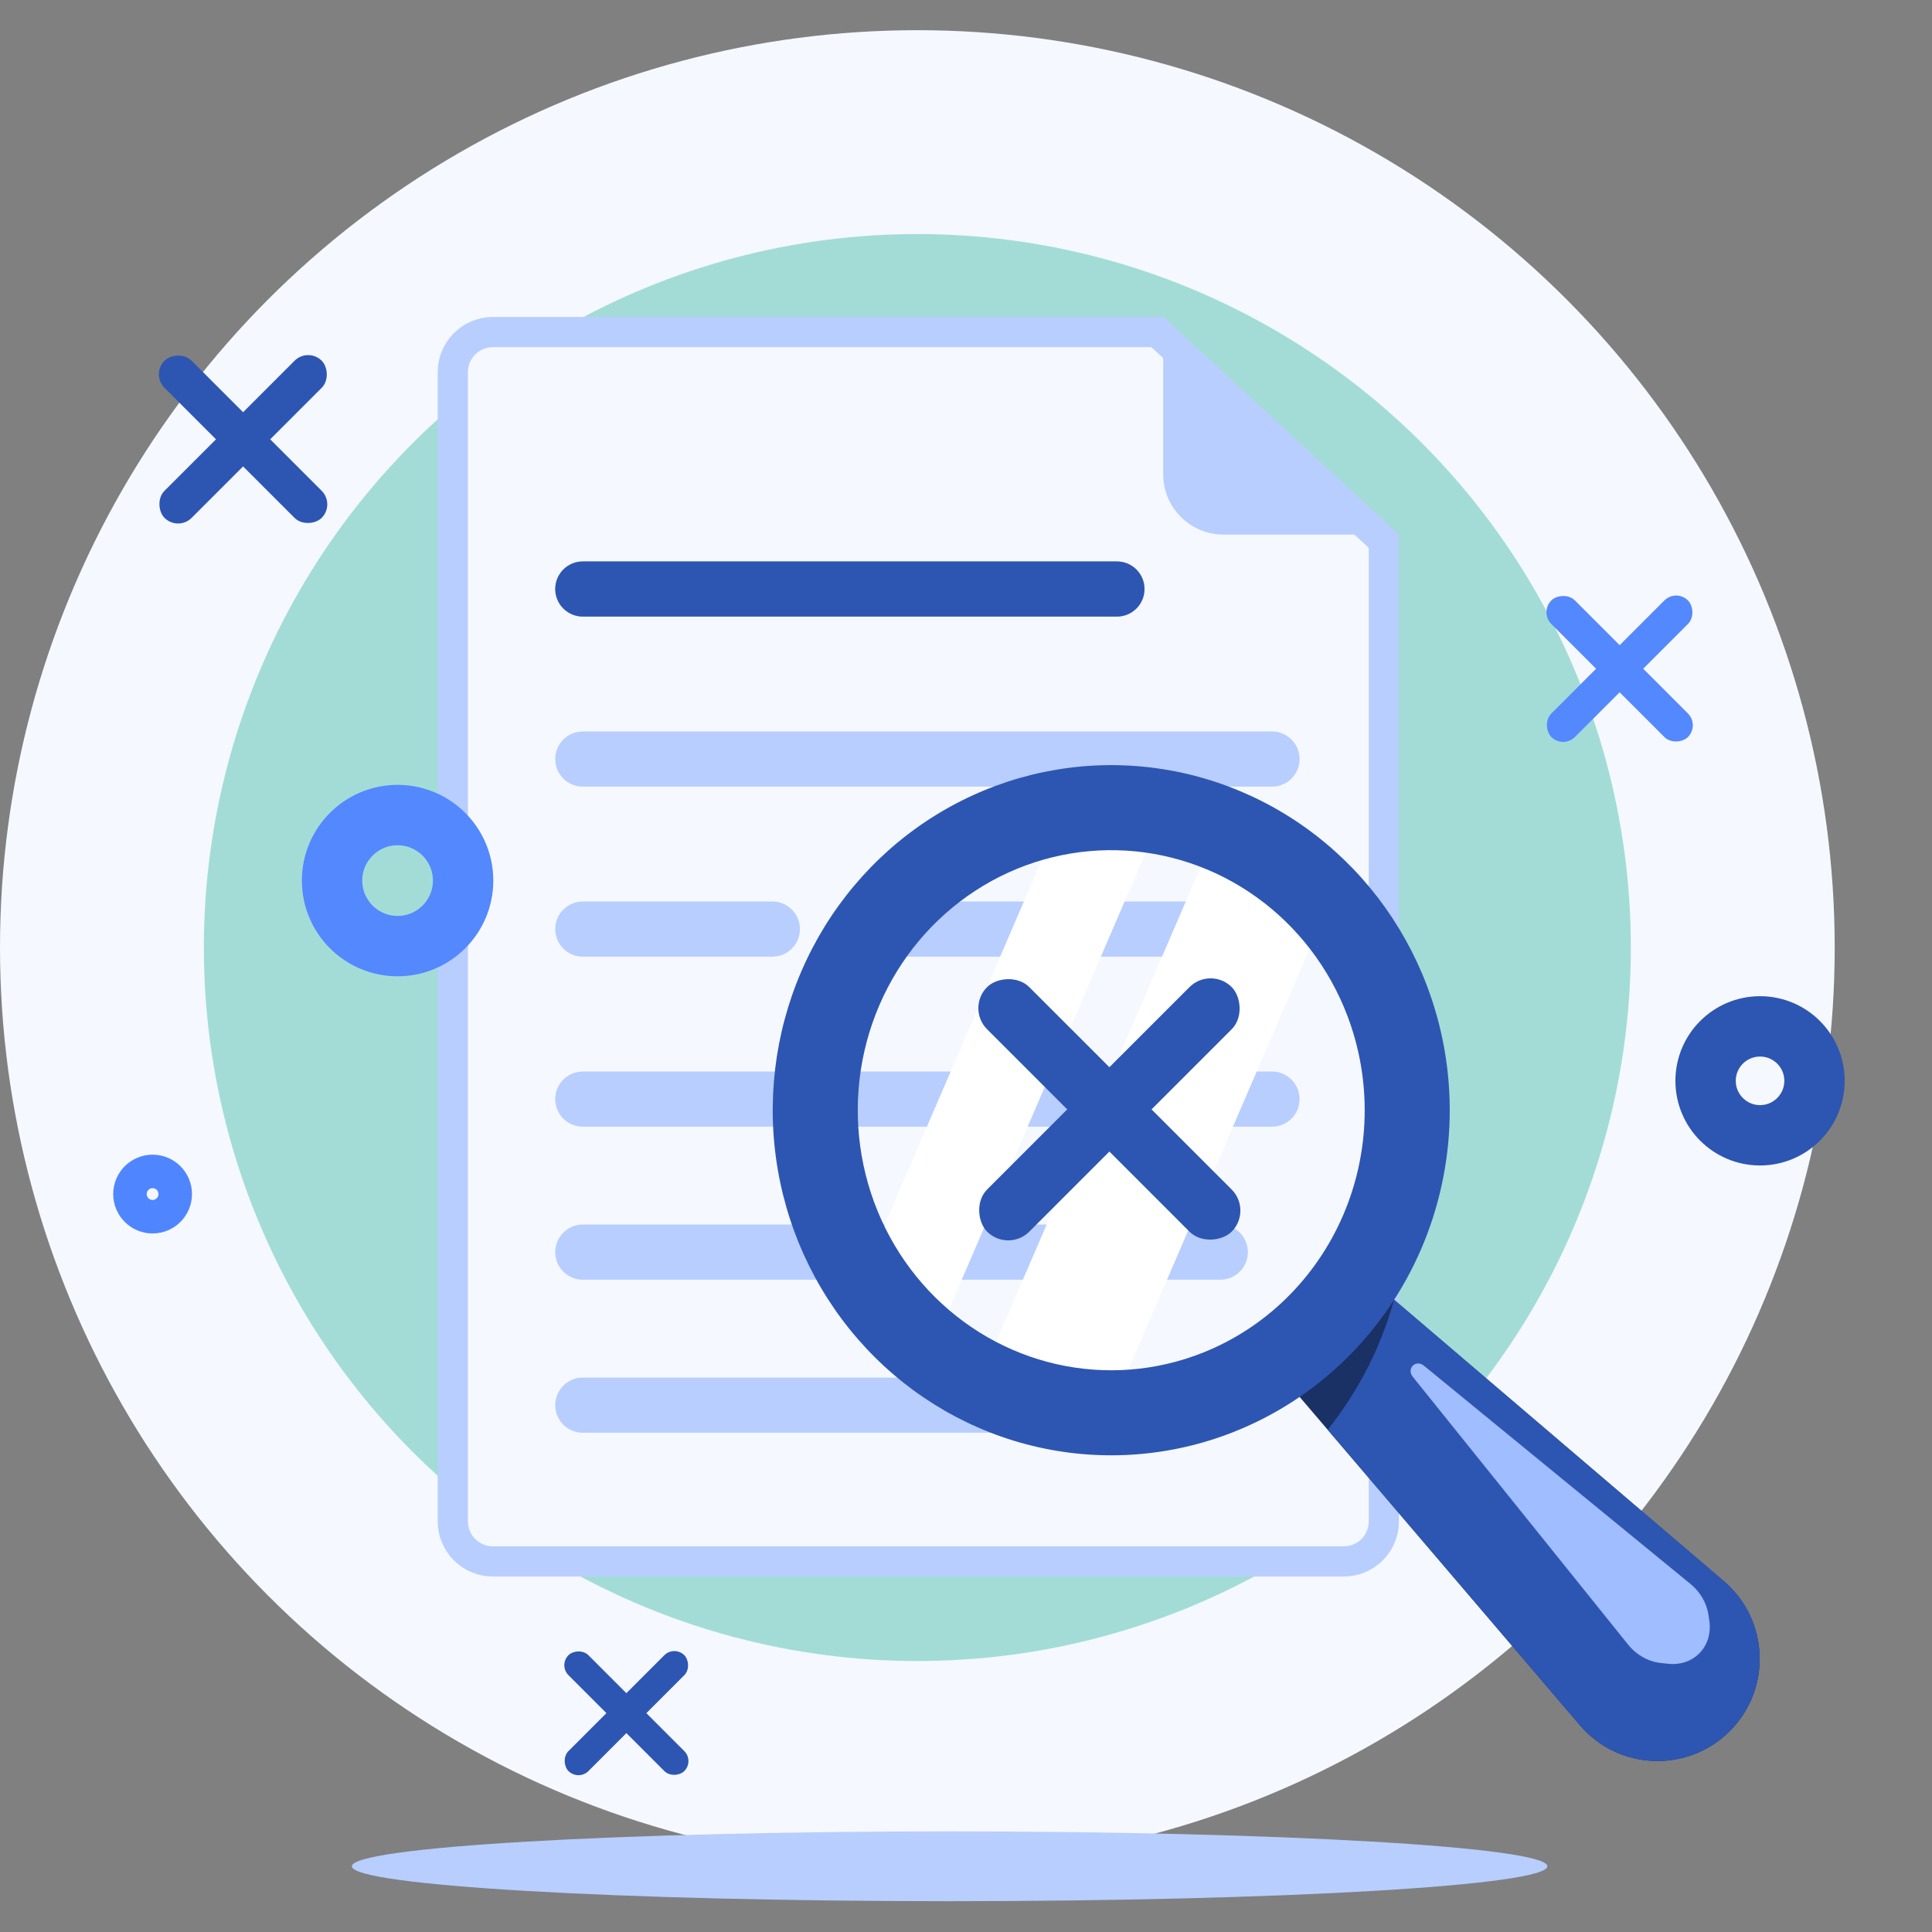 <svg width="128" height="128" viewBox="0 0 128 128" fill="none" xmlns="http://www.w3.org/2000/svg">
<rect x="0" y="0" width="128" height="128" fill="#808080" stroke="none"/>
<g clip-path="url(#clip0_33_172)">
<circle cx="60.777" cy="62.777" r="60.777" fill="#F5F8FF"/>
<circle cx="60.777" cy="62.777" r="47.271" fill="#6CCABC" fill-opacity="0.6"/>
<path d="M89.029 103.448H32.655C31.189 103.448 30 102.26 30 100.793V24.655C30 23.189 31.189 22 32.655 22H76.673L91.684 35.857V100.793C91.684 102.26 90.496 103.448 89.029 103.448Z" fill="#F5F8FF" stroke="#B7CEFF" stroke-width="2"/>
<path fill-rule="evenodd" clip-rule="evenodd" d="M36.785 39.024C36.785 38.014 37.603 37.196 38.613 37.196H73.999C75.009 37.196 75.827 38.014 75.827 39.024C75.827 40.033 75.009 40.851 73.999 40.851H38.613C37.603 40.851 36.785 40.033 36.785 39.024ZM36.785 50.289C36.785 49.279 37.603 48.461 38.613 48.461H84.273C85.282 48.461 86.101 49.279 86.101 50.289C86.101 51.298 85.282 52.116 84.273 52.116H38.613C37.603 52.116 36.785 51.298 36.785 50.289ZM36.785 61.554C36.785 60.544 37.603 59.726 38.613 59.726H51.169C52.179 59.726 52.997 60.544 52.997 61.554C52.997 62.563 52.179 63.381 51.169 63.381H38.613C37.603 63.381 36.785 62.563 36.785 61.554ZM57.332 61.554C57.332 60.544 58.151 59.726 59.16 59.726H84.273C85.282 59.726 86.101 60.544 86.101 61.554C86.101 62.563 85.282 63.381 84.273 63.381H59.16C58.151 63.381 57.332 62.563 57.332 61.554ZM36.785 72.819C36.785 71.809 37.603 70.991 38.613 70.991H71.716C72.726 70.991 73.544 71.809 73.544 72.819C73.544 73.828 72.726 74.646 71.716 74.646H38.613C37.603 74.646 36.785 73.828 36.785 72.819ZM77.879 72.819C77.879 71.809 78.698 70.991 79.707 70.991H84.273C85.282 70.991 86.101 71.809 86.101 72.819C86.101 73.828 85.282 74.646 84.273 74.646H79.707C78.698 74.646 77.879 73.828 77.879 72.819ZM36.785 82.957C36.785 81.948 37.603 81.129 38.613 81.129H80.849C81.858 81.129 82.676 81.948 82.676 82.957C82.676 83.966 81.858 84.784 80.849 84.784H38.613C37.603 84.784 36.785 83.966 36.785 82.957ZM36.785 93.095C36.785 92.086 37.603 91.268 38.613 91.268H69.433C70.443 91.268 71.261 92.086 71.261 93.095C71.261 94.105 70.443 94.923 69.433 94.923H38.613C37.603 94.923 36.785 94.105 36.785 93.095Z" fill="#B7CEFF"/>
<path d="M36.785 39.024C36.785 38.014 37.603 37.196 38.613 37.196H73.999C75.009 37.196 75.827 38.014 75.827 39.024C75.827 40.033 75.009 40.851 73.999 40.851H38.613C37.603 40.851 36.785 40.033 36.785 39.024Z" fill="#2D56B2"/>
<path d="M77.064 21L92.684 35.419H81.064C78.854 35.419 77.064 33.628 77.064 31.419V21Z" fill="#B7CEFF"/>
<rect width="14.729" height="2.54" rx="1.27" transform="matrix(-0.707 0.707 0.707 0.707 20.415 23)" fill="#2D56B2"/>
<rect width="14.729" height="2.54" rx="1.27" transform="matrix(0.707 0.707 0.707 -0.707 10 24.796)" fill="#2D56B2"/>
<circle cx="26.341" cy="58.341" r="4.341" stroke="#5388FE" stroke-width="4"/>
<circle cx="116.608" cy="71.608" r="3.608" stroke="#2D56B2" stroke-width="4"/>
<circle cx="10.11" cy="79.11" r="1.11" stroke="#4F86FF" stroke-width="3"/>
<path d="M62.915 125.958C84.787 125.958 102.518 124.923 102.518 123.646C102.518 122.369 84.787 121.334 62.915 121.334C41.042 121.334 23.312 122.369 23.312 123.646C23.312 124.923 41.042 125.958 62.915 125.958Z" fill="#B7CEFF"/>
<path d="M83.74 89.778L89.69 83.828L114.211 104.757C117.214 107.32 117.395 111.899 114.603 114.691C111.811 117.483 107.232 117.302 104.669 114.299L83.74 89.778Z" fill="#1A3166"/>
<path d="M87.965 94.728L104.669 114.299C107.232 117.303 111.811 117.483 114.603 114.691C117.395 111.899 117.214 107.32 114.211 104.757L92.364 86.11C91.485 89.28 89.972 92.198 87.965 94.728Z" fill="#2D56B2"/>
<path d="M76.945 54.071L61.565 89.779C61.328 89.596 61.093 89.406 60.863 89.214C59.376 87.957 58.081 86.48 57.022 84.832L70.307 53.988C72.508 53.625 74.754 53.653 76.945 54.071Z" fill="white"/>
<path d="M87.879 60.266L73.418 93.838C70.414 93.841 67.45 93.138 64.755 91.783L80.545 55.122C83.342 56.24 85.851 58 87.879 60.266Z" fill="white"/>
<path fill-rule="evenodd" clip-rule="evenodd" d="M64.627 59.007C61.827 60.829 59.609 63.466 58.262 66.591C56.916 69.717 56.505 73.184 57.085 76.552C57.665 79.921 59.208 83.029 61.509 85.488C63.81 87.946 66.764 89.644 69.995 90.378C73.225 91.111 76.596 90.849 79.683 89.623L79.684 89.623C81.735 88.808 83.613 87.588 85.209 86.027C86.805 84.466 88.088 82.595 88.982 80.52C89.876 78.445 90.362 76.208 90.411 73.937C90.46 71.667 90.071 69.409 89.267 67.296L89.267 67.295C88.056 64.111 85.954 61.376 83.233 59.428C80.514 57.48 77.298 56.405 73.991 56.33C70.685 56.256 67.426 57.184 64.627 59.007ZM53.088 64.362C54.868 60.23 57.81 56.72 61.553 54.284C65.297 51.848 69.67 50.597 74.118 50.697C78.567 50.798 82.88 52.245 86.514 54.847C90.147 57.449 92.934 61.086 94.533 65.293C95.596 68.087 96.109 71.065 96.044 74.059C95.98 77.052 95.339 80.005 94.157 82.749C92.975 85.493 91.274 87.976 89.148 90.055C87.022 92.134 84.513 93.767 81.763 94.859C77.62 96.504 73.09 96.858 68.748 95.872C64.406 94.887 60.457 92.609 57.395 89.338C54.334 86.067 52.297 81.95 51.533 77.508C50.768 73.067 51.308 68.493 53.088 64.362Z" fill="#2D56B2"/>
<path d="M112.012 104.952L94.345 90.486C93.798 90.037 93.16 90.668 93.603 91.22L107.869 108.963C108.419 109.648 109.214 110.092 110.042 110.179L110.532 110.23C112.223 110.407 113.496 109.07 113.247 107.378L113.189 106.985C113.074 106.209 112.649 105.474 112.012 104.952Z" fill="#9FBDFF"/>
<rect width="22.919" height="3.951" rx="1.976" transform="matrix(-0.707 0.707 0.707 0.707 80.206 64)" fill="#2D56B2"/>
<rect width="22.919" height="3.951" rx="1.976" transform="matrix(0.707 0.707 0.707 -0.707 64 66.794)" fill="#2D56B2"/>
<rect width="12.8" height="2.207" rx="1.103" transform="matrix(-0.707 0.707 0.707 0.707 111.051 39)" fill="#5388FE"/>
<rect width="12.8" height="2.207" rx="1.103" transform="matrix(0.707 0.707 0.707 -0.707 102 40.561)" fill="#5388FE"/>
<rect width="10.856" height="1.872" rx="0.936" transform="matrix(-0.707 0.707 0.707 0.707 44.676 109)" fill="#2D56B2"/>
<rect width="10.856" height="1.872" rx="0.936" transform="matrix(0.707 0.707 0.707 -0.707 37 110.324)" fill="#2D56B2"/>
</g>
<defs>
<clipPath id="clip0_33_172">
<rect width="128" height="128" fill="white"/>
</clipPath>
</defs>
</svg>
